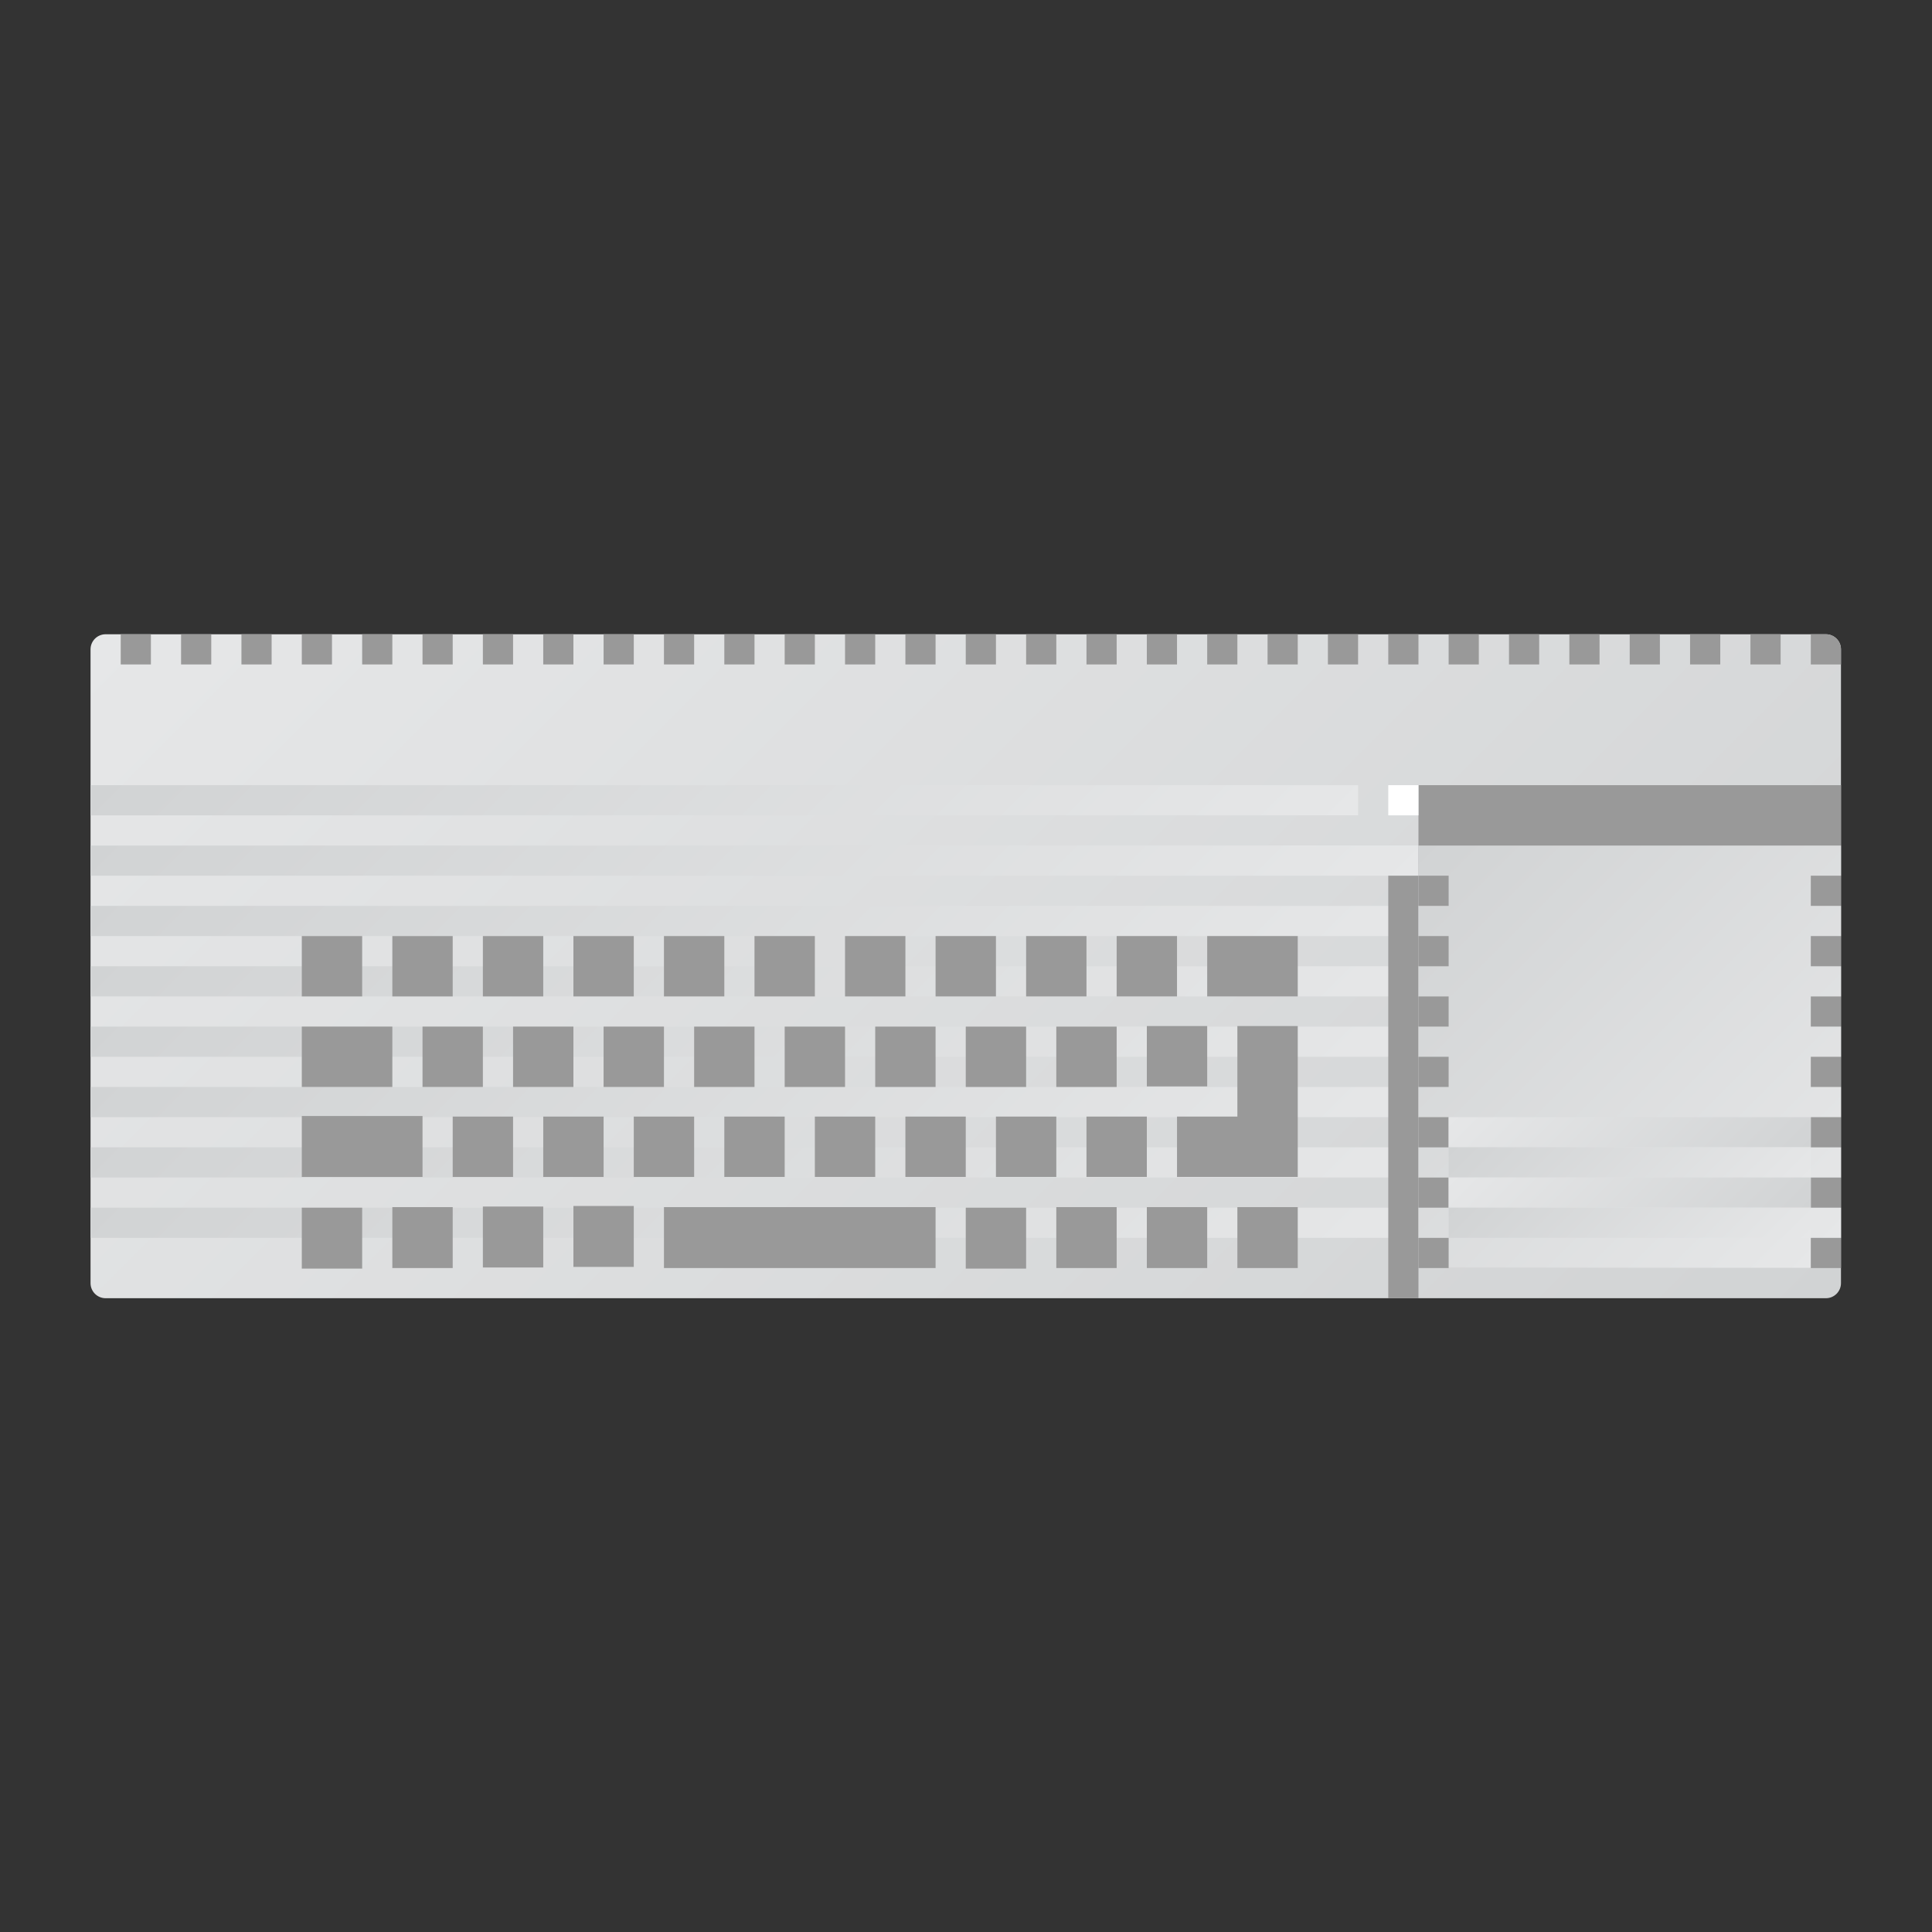 <?xml version="1.0" encoding="UTF-8" standalone="no"?>
<svg
   xmlns:dc="http://purl.org/dc/elements/1.1/"
   xmlns:cc="http://creativecommons.org/ns#"
   xmlns:rdf="http://www.w3.org/1999/02/22-rdf-syntax-ns#"
   xmlns:svg="http://www.w3.org/2000/svg"
   xmlns="http://www.w3.org/2000/svg"
   viewBox="0 0 341.333 341.333"
   height="256"
   width="256"
   xml:space="preserve"
   id="svg2"
   version="1.1"><rect x="0" y="0" width="341.333" height="341.333" fill="#333333" stroke="none"/><defs
     id="defs6"><clipPath
       id="clipPath18"
       clipPathUnits="userSpaceOnUse"><path
         id="path16"
         d="m 14,172 c -1.105,0 -2,-0.896 -2,-2 v 0 -84 c 0,-1.105 0.895,-2 2,-2 v 0 h 228 c 1.104,0 2,0.895 2,2 v 0 84 c 0,1.104 -0.896,2 -2,2 v 0 z" /></clipPath><linearGradient
       id="linearGradient28"
       spreadMethod="pad"
       gradientTransform="matrix(158.828,-158.828,-158.828,-158.828,48.586,207.414)"
       gradientUnits="userSpaceOnUse"
       y2="0"
       x2="1"
       y1="0"
       x1="0"><stop
         id="stop24"
         offset="0"
         style="stop-opacity:1;stop-color:#e6e7e8" /><stop
         id="stop26"
         offset="1"
         style="stop-opacity:1;stop-color:#d1d3d4" /></linearGradient><clipPath
       id="clipPath38"
       clipPathUnits="userSpaceOnUse"><path
         id="path36"
         d="M 0,256 H 256 V 0 H 0 Z" /></clipPath><clipPath
       id="clipPath48"
       clipPathUnits="userSpaceOnUse"><path
         id="path46"
         d="m 12,148 h 168 v 4 H 12 Z" /></clipPath><linearGradient
       id="linearGradient58"
       spreadMethod="pad"
       gradientTransform="matrix(-86,86,86,86,139,107)"
       gradientUnits="userSpaceOnUse"
       y2="0"
       x2="1"
       y1="0"
       x1="0"><stop
         id="stop54"
         offset="0"
         style="stop-opacity:1;stop-color:#e6e7e8" /><stop
         id="stop56"
         offset="1"
         style="stop-opacity:1;stop-color:#d1d3d4" /></linearGradient><clipPath
       id="clipPath68"
       clipPathUnits="userSpaceOnUse"><path
         id="path66"
         d="m 12,140 h 176 v 4 H 12 Z" /></clipPath><linearGradient
       id="linearGradient78"
       spreadMethod="pad"
       gradientTransform="matrix(-90,90,90,90,145,97)"
       gradientUnits="userSpaceOnUse"
       y2="0"
       x2="1"
       y1="0"
       x1="0"><stop
         id="stop74"
         offset="0"
         style="stop-opacity:1;stop-color:#e6e7e8" /><stop
         id="stop76"
         offset="1"
         style="stop-opacity:1;stop-color:#d1d3d4" /></linearGradient><clipPath
       id="clipPath88"
       clipPathUnits="userSpaceOnUse"><path
         id="path86"
         d="m 12,132 h 176 v 4 H 12 Z" /></clipPath><linearGradient
       id="linearGradient98"
       spreadMethod="pad"
       gradientTransform="matrix(-90,90,90,90,145,89)"
       gradientUnits="userSpaceOnUse"
       y2="0"
       x2="1"
       y1="0"
       x1="0"><stop
         id="stop94"
         offset="0"
         style="stop-opacity:1;stop-color:#e6e7e8" /><stop
         id="stop96"
         offset="1"
         style="stop-opacity:1;stop-color:#d1d3d4" /></linearGradient><clipPath
       id="clipPath108"
       clipPathUnits="userSpaceOnUse"><path
         id="path106"
         d="m 12,124 h 176 v 4 H 12 Z" /></clipPath><linearGradient
       id="linearGradient118"
       spreadMethod="pad"
       gradientTransform="matrix(-90,90,90,90,145,81)"
       gradientUnits="userSpaceOnUse"
       y2="0"
       x2="1"
       y1="0"
       x1="0"><stop
         id="stop114"
         offset="0"
         style="stop-opacity:1;stop-color:#e6e7e8" /><stop
         id="stop116"
         offset="1"
         style="stop-opacity:1;stop-color:#d1d3d4" /></linearGradient><clipPath
       id="clipPath128"
       clipPathUnits="userSpaceOnUse"><path
         id="path126"
         d="m 12,116 h 176 v 4 H 12 Z" /></clipPath><linearGradient
       id="linearGradient138"
       spreadMethod="pad"
       gradientTransform="matrix(-90,90,90,90,145,73)"
       gradientUnits="userSpaceOnUse"
       y2="0"
       x2="1"
       y1="0"
       x1="0"><stop
         id="stop134"
         offset="0"
         style="stop-opacity:1;stop-color:#e6e7e8" /><stop
         id="stop136"
         offset="1"
         style="stop-opacity:1;stop-color:#d1d3d4" /></linearGradient><clipPath
       id="clipPath148"
       clipPathUnits="userSpaceOnUse"><path
         id="path146"
         d="m 12,108 h 176 v 4 H 12 Z" /></clipPath><linearGradient
       id="linearGradient158"
       spreadMethod="pad"
       gradientTransform="matrix(-90,90,90,90,145,65)"
       gradientUnits="userSpaceOnUse"
       y2="0"
       x2="1"
       y1="0"
       x1="0"><stop
         id="stop154"
         offset="0"
         style="stop-opacity:1;stop-color:#e6e7e8" /><stop
         id="stop156"
         offset="1"
         style="stop-opacity:1;stop-color:#d1d3d4" /></linearGradient><clipPath
       id="clipPath168"
       clipPathUnits="userSpaceOnUse"><path
         id="path166"
         d="m 12,100 h 176 v 4.001 H 12 Z" /></clipPath><linearGradient
       id="linearGradient178"
       spreadMethod="pad"
       gradientTransform="matrix(-90,90,90,90,145,57)"
       gradientUnits="userSpaceOnUse"
       y2="0"
       x2="1"
       y1="0"
       x1="0"><stop
         id="stop174"
         offset="0"
         style="stop-opacity:1;stop-color:#e6e7e8" /><stop
         id="stop176"
         offset="1"
         style="stop-opacity:1;stop-color:#d1d3d4" /></linearGradient><clipPath
       id="clipPath188"
       clipPathUnits="userSpaceOnUse"><path
         id="path186"
         d="m 12,92 h 176 v 4.001 H 12 Z" /></clipPath><linearGradient
       id="linearGradient198"
       spreadMethod="pad"
       gradientTransform="matrix(-90,90,90,90,145,49)"
       gradientUnits="userSpaceOnUse"
       y2="0"
       x2="1"
       y1="0"
       x1="0"><stop
         id="stop194"
         offset="0"
         style="stop-opacity:1;stop-color:#e6e7e8" /><stop
         id="stop196"
         offset="1"
         style="stop-opacity:1;stop-color:#d1d3d4" /></linearGradient><clipPath
       id="clipPath208"
       clipPathUnits="userSpaceOnUse"><path
         id="path206"
         d="M 0,256 H 256 V 0 H 0 Z" /></clipPath><clipPath
       id="clipPath362"
       clipPathUnits="userSpaceOnUse"><path
         id="path360"
         d="m 188,144 v -4 h 4 v -4 h -4 v -4 h 4 v -4 h -4 v -4 h 4 v -4 h -4 v -4 h 4 v -4 h -4 v -4 h 4 v -4 h -4 v -4 h 4 v -4 h -4 v -4 h 4 v -4 h 48 v 4 h 4 v 4 h -4 v 4 h 4 v 4 h -4 v 4 h 4 v 4 h -4 v 4 h 4 v 4 h -4 v 4 h 4 v 4 h -4 v 4 h 4 v 4 h -4 v 4 h 4 v 4 z" /></clipPath><linearGradient
       id="linearGradient372"
       spreadMethod="pad"
       gradientTransform="matrix(-54,54,54,54,243,91)"
       gradientUnits="userSpaceOnUse"
       y2="0"
       x2="1"
       y1="0"
       x1="0"><stop
         id="stop368"
         offset="0"
         style="stop-opacity:1;stop-color:#e6e7e8" /><stop
         id="stop370"
         offset="1"
         style="stop-opacity:1;stop-color:#d1d3d4" /></linearGradient><clipPath
       id="clipPath382"
       clipPathUnits="userSpaceOnUse"><path
         id="path380"
         d="m 192,104 h 48.001 v 4 H 192 Z" /></clipPath><linearGradient
       id="linearGradient392"
       spreadMethod="pad"
       gradientTransform="matrix(26,-26,-26,-26,203,119)"
       gradientUnits="userSpaceOnUse"
       y2="0"
       x2="1"
       y1="0"
       x1="0"><stop
         id="stop388"
         offset="0"
         style="stop-opacity:1;stop-color:#e6e7e8" /><stop
         id="stop390"
         offset="1"
         style="stop-opacity:1;stop-color:#d1d3d4" /></linearGradient><clipPath
       id="clipPath402"
       clipPathUnits="userSpaceOnUse"><path
         id="path400"
         d="m 192,100 h 48.001 v 4.001 H 192 Z" /></clipPath><linearGradient
       id="linearGradient412"
       spreadMethod="pad"
       gradientTransform="matrix(-26,26,26,26,229,89)"
       gradientUnits="userSpaceOnUse"
       y2="0"
       x2="1"
       y1="0"
       x1="0"><stop
         id="stop408"
         offset="0"
         style="stop-opacity:1;stop-color:#e6e7e8" /><stop
         id="stop410"
         offset="1"
         style="stop-opacity:1;stop-color:#d1d3d4" /></linearGradient><clipPath
       id="clipPath422"
       clipPathUnits="userSpaceOnUse"><path
         id="path420"
         d="m 192,96 h 48.001 v 4 H 192 Z" /></clipPath><linearGradient
       id="linearGradient432"
       spreadMethod="pad"
       gradientTransform="matrix(26,-26,-26,-26,203,111)"
       gradientUnits="userSpaceOnUse"
       y2="0"
       x2="1"
       y1="0"
       x1="0"><stop
         id="stop428"
         offset="0"
         style="stop-opacity:1;stop-color:#e6e7e8" /><stop
         id="stop430"
         offset="1"
         style="stop-opacity:1;stop-color:#d1d3d4" /></linearGradient><clipPath
       id="clipPath442"
       clipPathUnits="userSpaceOnUse"><path
         id="path440"
         d="m 192,92 h 48.001 v 4.001 H 192 Z" /></clipPath><linearGradient
       id="linearGradient452"
       spreadMethod="pad"
       gradientTransform="matrix(-26,26,26,26,229,81)"
       gradientUnits="userSpaceOnUse"
       y2="0"
       x2="1"
       y1="0"
       x1="0"><stop
         id="stop448"
         offset="0"
         style="stop-opacity:1;stop-color:#e6e7e8" /><stop
         id="stop450"
         offset="1"
         style="stop-opacity:1;stop-color:#d1d3d4" /></linearGradient></defs><g
     transform="matrix(1.333,0,0,-1.333,0,341.333)"
     id="g10"><g
       id="g12"><g
         clip-path="url(#clipPath18)"
         id="g14"><g
           id="g20"><g
             id="g22"><path
               id="path30"
               style="fill:url(#linearGradient28);stroke:none"
               d="m 14,172 c -1.105,0 -2,-0.896 -2,-2 v 0 -84 c 0,-1.105 0.895,-2 2,-2 v 0 h 228 c 1.104,0 2,0.895 2,2 v 0 84 c 0,1.104 -0.896,2 -2,2 v 0 z" /></g></g></g></g><g
       id="g32"><g
         clip-path="url(#clipPath38)"
         id="g34"><path
           id="path40"
           style="fill:#999999;fill-opacity:1;fill-rule:nonzero;stroke:none"
           d="m 244,88 h -56 v 64 h 56 z" /></g></g><g
       id="g42"><g
         clip-path="url(#clipPath48)"
         id="g44"><g
           id="g50"><g
             id="g52"><path
               id="path60"
               style="fill:url(#linearGradient58);stroke:none"
               d="m 12,148 h 168 v 4 H 12 Z" /></g></g></g></g><g
       id="g62"><g
         clip-path="url(#clipPath68)"
         id="g64"><g
           id="g70"><g
             id="g72"><path
               id="path80"
               style="fill:url(#linearGradient78);stroke:none"
               d="m 12,140 h 176 v 4 H 12 Z" /></g></g></g></g><g
       id="g82"><g
         clip-path="url(#clipPath88)"
         id="g84"><g
           id="g90"><g
             id="g92"><path
               id="path100"
               style="fill:url(#linearGradient98);stroke:none"
               d="m 12,132 h 176 v 4 H 12 Z" /></g></g></g></g><g
       id="g102"><g
         clip-path="url(#clipPath108)"
         id="g104"><g
           id="g110"><g
             id="g112"><path
               id="path120"
               style="fill:url(#linearGradient118);stroke:none"
               d="m 12,124 h 176 v 4 H 12 Z" /></g></g></g></g><g
       id="g122"><g
         clip-path="url(#clipPath128)"
         id="g124"><g
           id="g130"><g
             id="g132"><path
               id="path140"
               style="fill:url(#linearGradient138);stroke:none"
               d="m 12,116 h 176 v 4 H 12 Z" /></g></g></g></g><g
       id="g142"><g
         clip-path="url(#clipPath148)"
         id="g144"><g
           id="g150"><g
             id="g152"><path
               id="path160"
               style="fill:url(#linearGradient158);stroke:none"
               d="m 12,108 h 176 v 4 H 12 Z" /></g></g></g></g><g
       id="g162"><g
         clip-path="url(#clipPath168)"
         id="g164"><g
           id="g170"><g
             id="g172"><path
               id="path180"
               style="fill:url(#linearGradient178);stroke:none"
               d="m 12,100 h 176 v 4.001 H 12 Z" /></g></g></g></g><g
       id="g182"><g
         clip-path="url(#clipPath188)"
         id="g184"><g
           id="g190"><g
             id="g192"><path
               id="path200"
               style="fill:url(#linearGradient198);stroke:none"
               d="m 12,92 h 176 v 4.001 H 12 Z" /></g></g></g></g><g
       id="g202"><g
         clip-path="url(#clipPath208)"
         id="g204"><path
           id="path210"
           style="fill:#999999;fill-opacity:1;fill-rule:nonzero;stroke:none"
           d="m 48,124 h -8 v 8 h 8 z" /><path
           id="path212"
           style="fill:#999999;fill-opacity:1;fill-rule:nonzero;stroke:none"
           d="M 52,112 H 40 v 8 h 12 z" /><path
           id="path214"
           style="fill:#999999;fill-opacity:1;fill-rule:nonzero;stroke:none"
           d="m 60,124 h -8 v 8 h 8 z" /><path
           id="path216"
           style="fill:#999999;fill-opacity:1;fill-rule:nonzero;stroke:none"
           d="m 64,112 h -8 v 8 h 8 z" /><path
           id="path218"
           style="fill:#999999;fill-opacity:1;fill-rule:nonzero;stroke:none"
           d="m 68,100.075 h -8 v 8 h 8 z" /><path
           id="path220"
           style="fill:#999999;fill-opacity:1;fill-rule:nonzero;stroke:none"
           d="m 80,100.075 h -8 v 8 h 8 z" /><path
           id="path222"
           style="fill:#999999;fill-opacity:1;fill-rule:nonzero;stroke:none"
           d="m 92,100.075 h -8 v 8 h 8 z" /><path
           id="path224"
           style="fill:#999999;fill-opacity:1;fill-rule:nonzero;stroke:none"
           d="m 104,100.075 h -8 v 8 h 8 z" /><path
           id="path226"
           style="fill:#999999;fill-opacity:1;fill-rule:nonzero;stroke:none"
           d="m 116,100.075 h -8 v 8 h 8 z" /><path
           id="path228"
           style="fill:#999999;fill-opacity:1;fill-rule:nonzero;stroke:none"
           d="m 128,100.075 h -8 v 8 h 8 z" /><path
           id="path230"
           style="fill:#999999;fill-opacity:1;fill-rule:nonzero;stroke:none"
           d="m 140,100.075 h -8 v 8 h 8 z" /><path
           id="path232"
           style="fill:#999999;fill-opacity:1;fill-rule:nonzero;stroke:none"
           d="m 152,100.075 h -8 v 8 h 8 z" /><path
           id="path234"
           style="fill:#999999;fill-opacity:1;fill-rule:nonzero;stroke:none"
           d="m 76,112 h -8 v 8 h 8 z" /><path
           id="path236"
           style="fill:#999999;fill-opacity:1;fill-rule:nonzero;stroke:none"
           d="m 88,112 h -8 v 8 h 8 z" /><path
           id="path238"
           style="fill:#999999;fill-opacity:1;fill-rule:nonzero;stroke:none"
           d="m 100,112 h -8 v 8 h 8 z" /><path
           id="path240"
           style="fill:#999999;fill-opacity:1;fill-rule:nonzero;stroke:none"
           d="m 112,112 h -8 v 8 h 8 z" /><path
           id="path242"
           style="fill:#999999;fill-opacity:1;fill-rule:nonzero;stroke:none"
           d="m 124,112 h -8 v 8 h 8 z" /><path
           id="path244"
           style="fill:#999999;fill-opacity:1;fill-rule:nonzero;stroke:none"
           d="m 136,112 h -8 v 8 h 8 z" /><path
           id="path246"
           style="fill:#999999;fill-opacity:1;fill-rule:nonzero;stroke:none"
           d="m 148,112 h -8 v 8 h 8 z" /><path
           id="path248"
           style="fill:#999999;fill-opacity:1;fill-rule:nonzero;stroke:none"
           d="m 160,112.075 h -8 v 8 h 8 z" /><g
           transform="translate(164,120.075)"
           id="g250"><path
             id="path252"
             style="fill:#999999;fill-opacity:1;fill-rule:nonzero;stroke:none"
             d="m 0,0 v -12 h -8 v -8 H 0 8 V 0 Z" /></g><path
           id="path254"
           style="fill:#999999;fill-opacity:1;fill-rule:nonzero;stroke:none"
           d="m 72,124 h -8 v 8 h 8 z" /><path
           id="path256"
           style="fill:#999999;fill-opacity:1;fill-rule:nonzero;stroke:none"
           d="m 84,124 h -8 v 8 h 8 z" /><path
           id="path258"
           style="fill:#999999;fill-opacity:1;fill-rule:nonzero;stroke:none"
           d="m 96,124 h -8 v 8 h 8 z" /><path
           id="path260"
           style="fill:#999999;fill-opacity:1;fill-rule:nonzero;stroke:none"
           d="m 108,124 h -8 v 8 h 8 z" /><path
           id="path262"
           style="fill:#999999;fill-opacity:1;fill-rule:nonzero;stroke:none"
           d="m 120,124 h -8 v 8 h 8 z" /><path
           id="path264"
           style="fill:#999999;fill-opacity:1;fill-rule:nonzero;stroke:none"
           d="m 132,124 h -8 v 8 h 8 z" /><path
           id="path266"
           style="fill:#999999;fill-opacity:1;fill-rule:nonzero;stroke:none"
           d="m 144,124 h -8 v 8 h 8 z" /><path
           id="path268"
           style="fill:#999999;fill-opacity:1;fill-rule:nonzero;stroke:none"
           d="m 156,124 h -8 v 8 h 8 z" /><path
           id="path270"
           style="fill:#999999;fill-opacity:1;fill-rule:nonzero;stroke:none"
           d="m 172,124 h -12 v 8 h 12 z" /><path
           id="path272"
           style="fill:#999999;fill-opacity:1;fill-rule:nonzero;stroke:none"
           d="M 56,100.075 H 40 v 8.075 h 16 z" /><path
           id="path274"
           style="fill:#999999;fill-opacity:1;fill-rule:nonzero;stroke:none"
           d="m 148,88 h -8 v 8.075 h 8 z" /><path
           id="path276"
           style="fill:#999999;fill-opacity:1;fill-rule:nonzero;stroke:none"
           d="m 136,87.925 h -8 V 96 h 8 z" /><path
           id="path278"
           style="fill:#999999;fill-opacity:1;fill-rule:nonzero;stroke:none"
           d="M 48,87.925 H 40 V 96 h 8 z" /><path
           id="path280"
           style="fill:#999999;fill-opacity:1;fill-rule:nonzero;stroke:none"
           d="m 60,88 h -8 v 8.075 h 8 z" /><path
           id="path282"
           style="fill:#999999;fill-opacity:1;fill-rule:nonzero;stroke:none"
           d="m 72,88.075 h -8 v 8.075 h 8 z" /><path
           id="path284"
           style="fill:#999999;fill-opacity:1;fill-rule:nonzero;stroke:none"
           d="m 84,88.15 h -8 v 8.075 h 8 z" /><path
           id="path286"
           style="fill:#999999;fill-opacity:1;fill-rule:nonzero;stroke:none"
           d="m 160,88 h -8 v 8.075 h 8 z" /><path
           id="path288"
           style="fill:#999999;fill-opacity:1;fill-rule:nonzero;stroke:none"
           d="m 172,88 h -8 v 8.075 h 8 z" /><path
           id="path290"
           style="fill:#999999;fill-opacity:1;fill-rule:nonzero;stroke:none"
           d="M 124,88 H 88 v 8.075 h 36 z" /><path
           id="path292"
           style="fill:#999999;fill-opacity:1;fill-rule:nonzero;stroke:none"
           d="m 20,168 h -4 v 4 h 4 z" /><path
           id="path294"
           style="fill:#999999;fill-opacity:1;fill-rule:nonzero;stroke:none"
           d="m 28,168 h -4 v 4 h 4 z" /><path
           id="path296"
           style="fill:#999999;fill-opacity:1;fill-rule:nonzero;stroke:none"
           d="m 36,168 h -4 v 4 h 4 z" /><path
           id="path298"
           style="fill:#999999;fill-opacity:1;fill-rule:nonzero;stroke:none"
           d="m 44,168 h -4 v 4 h 4 z" /><path
           id="path300"
           style="fill:#999999;fill-opacity:1;fill-rule:nonzero;stroke:none"
           d="m 52,168 h -4 v 4 h 4 z" /><path
           id="path302"
           style="fill:#999999;fill-opacity:1;fill-rule:nonzero;stroke:none"
           d="m 60,168 h -4 v 4 h 4 z" /><path
           id="path304"
           style="fill:#999999;fill-opacity:1;fill-rule:nonzero;stroke:none"
           d="m 68,168 h -4 v 4 h 4 z" /><path
           id="path306"
           style="fill:#999999;fill-opacity:1;fill-rule:nonzero;stroke:none"
           d="m 76,168 h -4 v 4 h 4 z" /><path
           id="path308"
           style="fill:#999999;fill-opacity:1;fill-rule:nonzero;stroke:none"
           d="m 84,168 h -4 v 4 h 4 z" /><path
           id="path310"
           style="fill:#999999;fill-opacity:1;fill-rule:nonzero;stroke:none"
           d="m 92,168 h -4 v 4 h 4 z" /><path
           id="path312"
           style="fill:#999999;fill-opacity:1;fill-rule:nonzero;stroke:none"
           d="m 100,168 h -4 v 4 h 4 z" /><path
           id="path314"
           style="fill:#999999;fill-opacity:1;fill-rule:nonzero;stroke:none"
           d="m 108,168 h -4 v 4 h 4 z" /><path
           id="path316"
           style="fill:#999999;fill-opacity:1;fill-rule:nonzero;stroke:none"
           d="m 116,168 h -4 v 4 h 4 z" /><path
           id="path318"
           style="fill:#999999;fill-opacity:1;fill-rule:nonzero;stroke:none"
           d="m 124,168 h -4 v 4 h 4 z" /><path
           id="path320"
           style="fill:#999999;fill-opacity:1;fill-rule:nonzero;stroke:none"
           d="m 132,168 h -4 v 4 h 4 z" /><path
           id="path322"
           style="fill:#999999;fill-opacity:1;fill-rule:nonzero;stroke:none"
           d="m 140,168 h -4 v 4 h 4 z" /><path
           id="path324"
           style="fill:#999999;fill-opacity:1;fill-rule:nonzero;stroke:none"
           d="m 148,168 h -4 v 4 h 4 z" /><path
           id="path326"
           style="fill:#999999;fill-opacity:1;fill-rule:nonzero;stroke:none"
           d="m 156,168 h -4 v 4 h 4 z" /><path
           id="path328"
           style="fill:#999999;fill-opacity:1;fill-rule:nonzero;stroke:none"
           d="m 164,168 h -4 v 4 h 4 z" /><path
           id="path330"
           style="fill:#999999;fill-opacity:1;fill-rule:nonzero;stroke:none"
           d="m 172,168 h -4 v 4 h 4 z" /><path
           id="path332"
           style="fill:#999999;fill-opacity:1;fill-rule:nonzero;stroke:none"
           d="m 180,168 h -4 v 4 h 4 z" /><path
           id="path334"
           style="fill:#999999;fill-opacity:1;fill-rule:nonzero;stroke:none"
           d="m 188,168 h -4 v 4 h 4 z" /><path
           id="path336"
           style="fill:#999999;fill-opacity:1;fill-rule:nonzero;stroke:none"
           d="m 196,168 h -4 v 4 h 4 z" /><path
           id="path338"
           style="fill:#999999;fill-opacity:1;fill-rule:nonzero;stroke:none"
           d="m 204,168 h -4 v 4 h 4 z" /><path
           id="path340"
           style="fill:#999999;fill-opacity:1;fill-rule:nonzero;stroke:none"
           d="m 212,168 h -4 v 4 h 4 z" /><path
           id="path342"
           style="fill:#999999;fill-opacity:1;fill-rule:nonzero;stroke:none"
           d="m 220,168 h -4 v 4 h 4 z" /><path
           id="path344"
           style="fill:#999999;fill-opacity:1;fill-rule:nonzero;stroke:none"
           d="m 228,168 h -4 v 4 h 4 z" /><path
           id="path346"
           style="fill:#999999;fill-opacity:1;fill-rule:nonzero;stroke:none"
           d="m 236,168 h -4 v 4 h 4 z" /><g
           transform="translate(244,168)"
           id="g348"><path
             id="path350"
             style="fill:#999999;fill-opacity:1;fill-rule:nonzero;stroke:none"
             d="m 0,0 h -4 v 4 h 2 C -0.895,4 0,3.105 0,2 Z" /></g><path
           id="path352"
           style="fill:#999999;fill-opacity:1;fill-rule:nonzero;stroke:none"
           d="m 188,84 h -4 v 56 h 4 z" /><path
           id="path354"
           style="fill:#ffffff;fill-opacity:1;fill-rule:nonzero;stroke:none"
           d="m 188,148 h -4 v 4 h 4 z" /></g></g><g
       id="g356"><g
         clip-path="url(#clipPath362)"
         id="g358"><g
           id="g364"><g
             id="g366"><path
               id="path374"
               style="fill:url(#linearGradient372);stroke:none"
               d="m 188,144 v -4 h 4 v -4 h -4 v -4 h 4 v -4 h -4 v -4 h 4 v -4 h -4 v -4 h 4 v -4 h -4 v -4 h 4 v -4 h -4 v -4 h 4 v -4 h -4 v -4 h 4 v -4 h 48 v 4 h 4 v 4 h -4 v 4 h 4 v 4 h -4 v 4 h 4 v 4 h -4 v 4 h 4 v 4 h -4 v 4 h 4 v 4 h -4 v 4 h 4 v 4 h -4 v 4 h 4 v 4 z" /></g></g></g></g><g
       id="g376"><g
         clip-path="url(#clipPath382)"
         id="g378"><g
           id="g384"><g
             id="g386"><path
               id="path394"
               style="fill:url(#linearGradient392);stroke:none"
               d="m 192,104 h 48.001 v 4 H 192 Z" /></g></g></g></g><g
       id="g396"><g
         clip-path="url(#clipPath402)"
         id="g398"><g
           id="g404"><g
             id="g406"><path
               id="path414"
               style="fill:url(#linearGradient412);stroke:none"
               d="m 192,100 h 48.001 v 4.001 H 192 Z" /></g></g></g></g><g
       id="g416"><g
         clip-path="url(#clipPath422)"
         id="g418"><g
           id="g424"><g
             id="g426"><path
               id="path434"
               style="fill:url(#linearGradient432);stroke:none"
               d="m 192,96 h 48.001 v 4 H 192 Z" /></g></g></g></g><g
       id="g436"><g
         clip-path="url(#clipPath442)"
         id="g438"><g
           id="g444"><g
             id="g446"><path
               id="path454"
               style="fill:url(#linearGradient452);stroke:none"
               d="m 192,92 h 48.001 v 4.001 H 192 Z" /></g></g></g></g></g></svg>